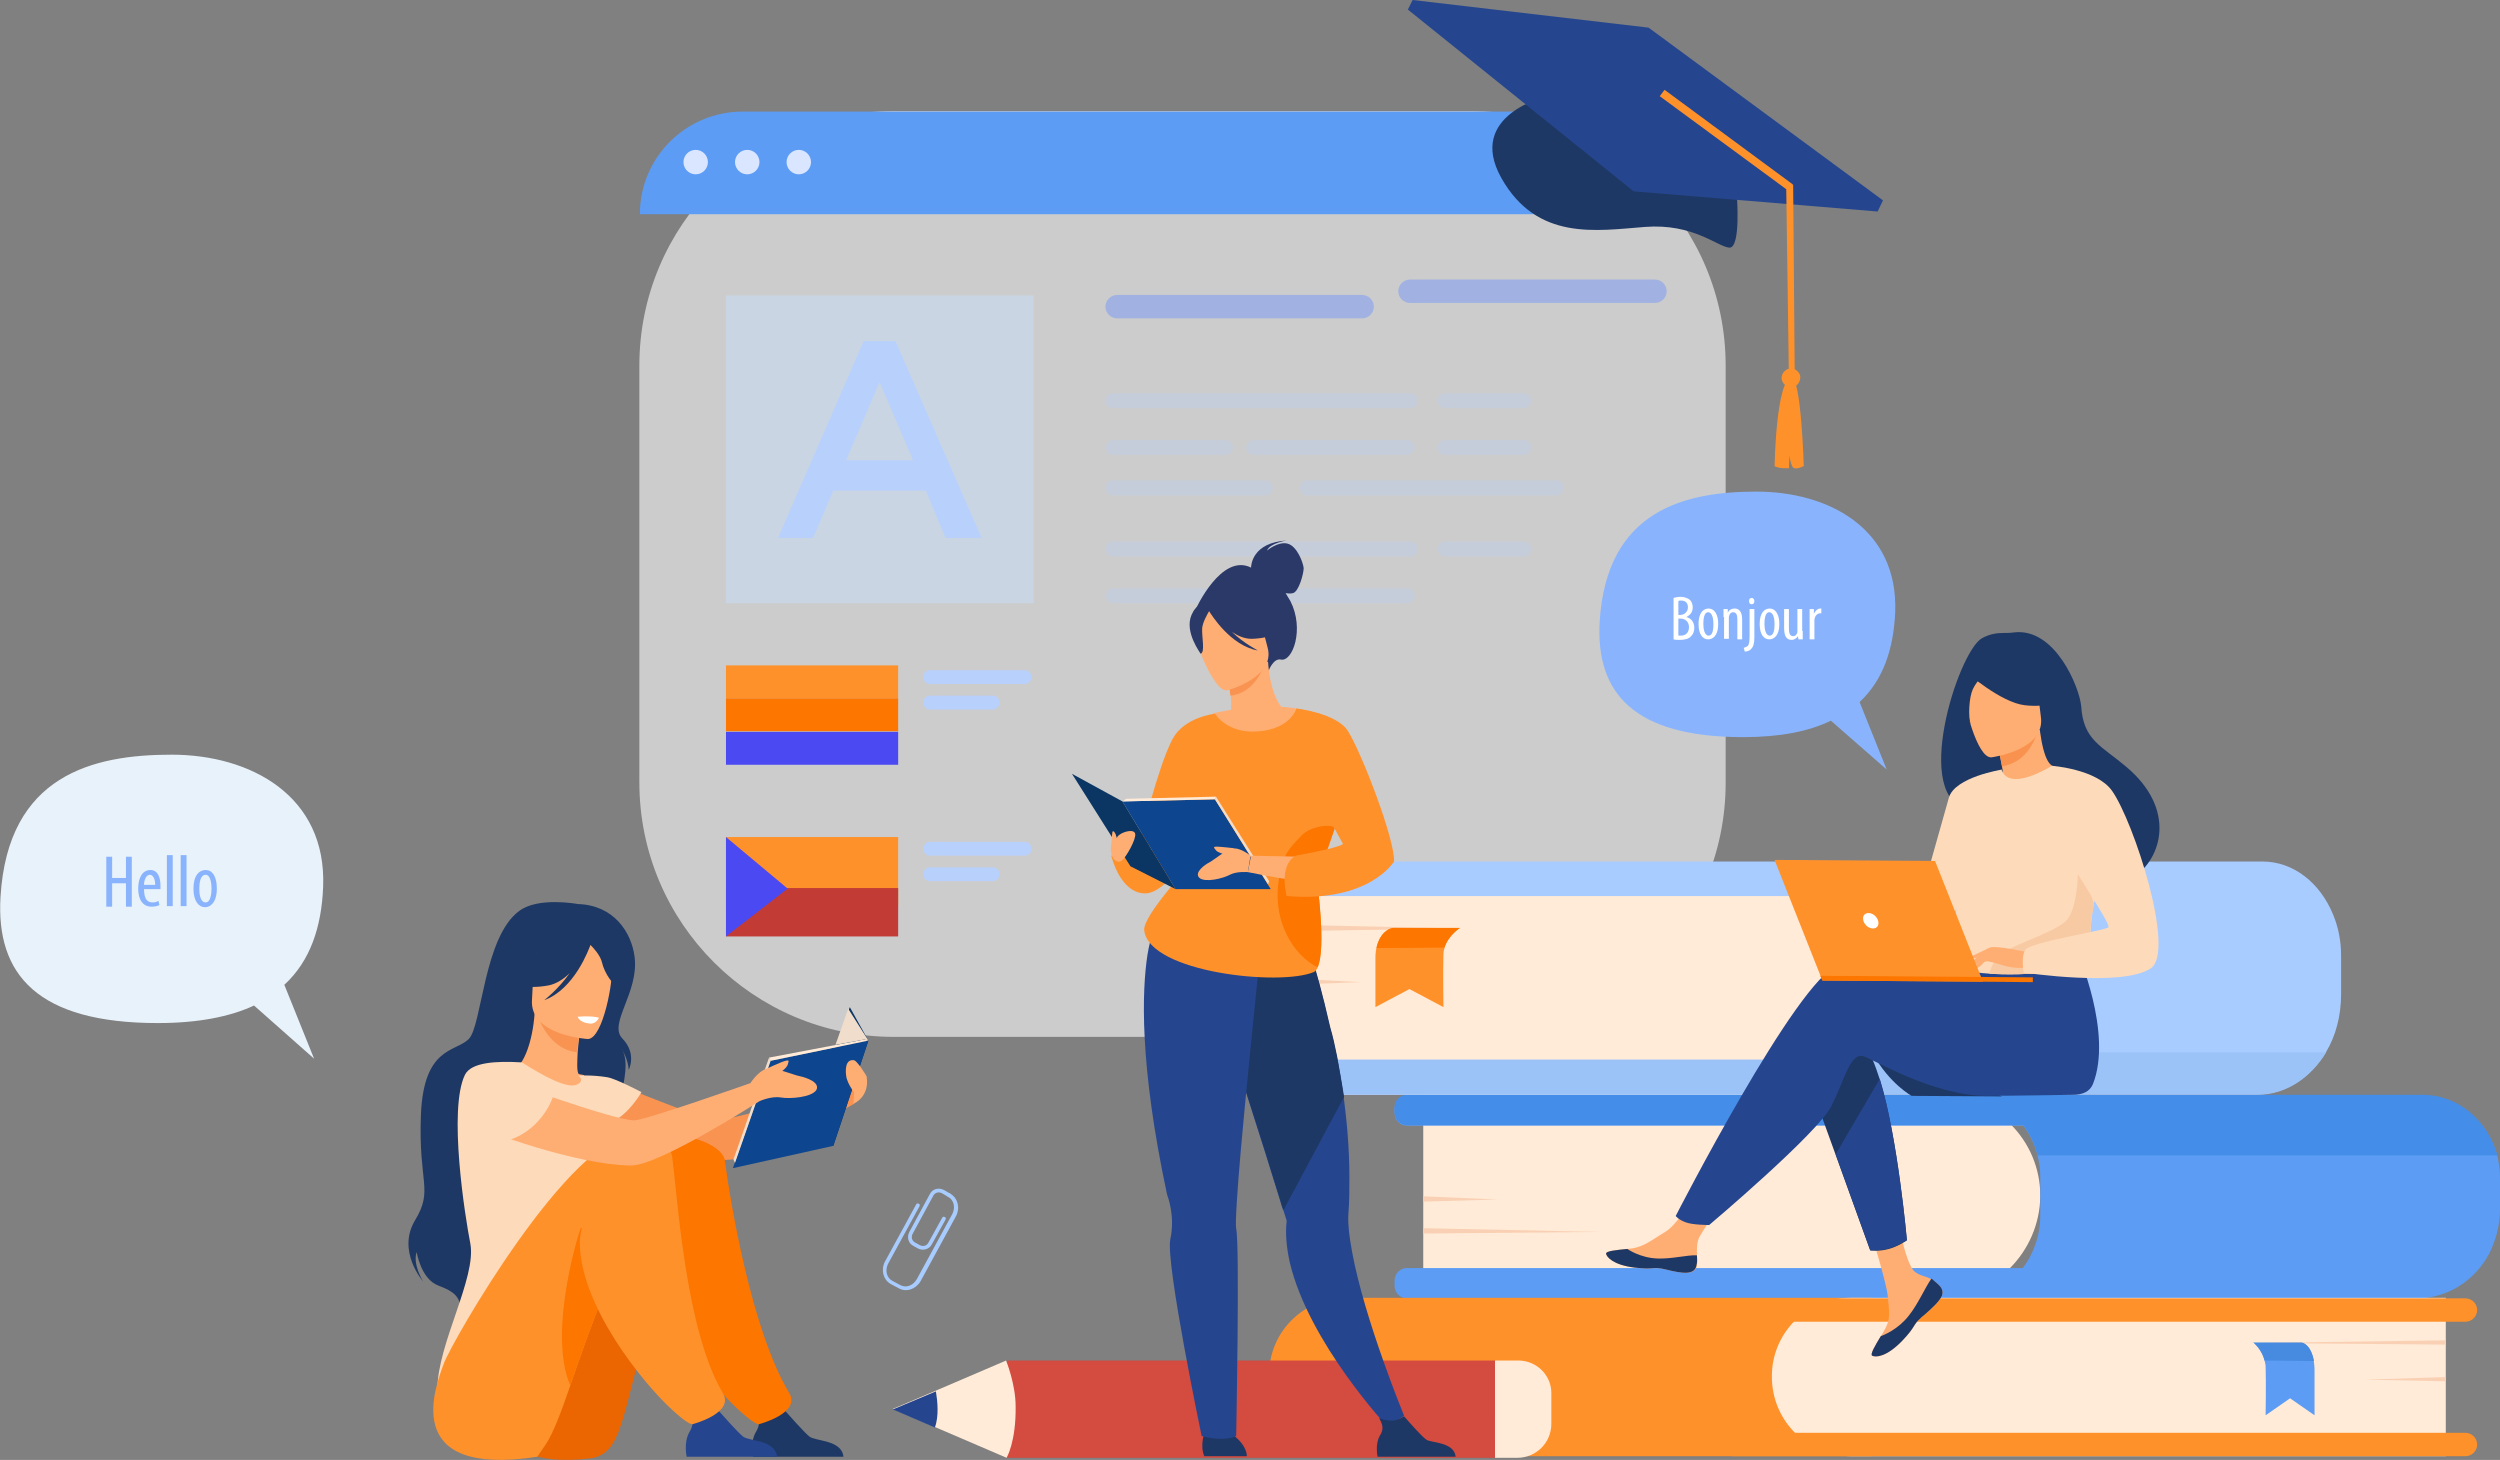 <?xml version="1.0" encoding="utf-8"?>
<!-- Generator: Adobe Illustrator 21.0.2, SVG Export Plug-In . SVG Version: 6.00 Build 0)  -->
<svg version="1.1" id="圖層_1" xmlns="http://www.w3.org/2000/svg" xmlns:xlink="http://www.w3.org/1999/xlink" x="0px" y="0px"
	 viewBox="0 0 470.4 274.7" style="enable-background:new 0 0 470.4 274.7;" xml:space="preserve">
<rect x="0" y="0" width="470.4" height="274.7" fill="#808080" stroke="none"/>
<style type="text/css">
	.st0{fill:#A8CCFF;}
	.st1{opacity:0.6;fill:#FFFFFF;enable-background:new    ;}
	.st2{fill:#5C9CF4;}
	.st3{fill:#DAE6FF;}
	.st4{opacity:0.5;fill:#C8DFFD;enable-background:new    ;}
	.st5{opacity:0.5;fill:#7798F8;enable-background:new    ;}
	.st6{opacity:0.3;}
	.st7{fill:#B8D0FC;}
	.st8{fill:#FF912B;}
	.st9{fill:#FC7600;}
	.st10{fill:#4B49F2;}
	.st11{fill:#C23B35;}
	.st12{fill:#1E3865;}
	.st13{fill:#25468F;}
	.st14{fill:#FFEBD8;}
	.st15{fill:#448DE8;}
	.st16{fill:#F9D0B3;}
	.st17{fill:#478BE0;}
	.st18{fill:#9CC3F8;}
	.st19{fill:#F99352;}
	.st20{fill:#FFAE73;}
	.st21{fill:#FDDBBA;}
	.st22{fill:#EB6600;}
	.st23{fill:#FFFFFF;}
	.st24{fill:#0B3563;}
	.st25{fill:#0D458E;}
	.st26{fill:#F1DDCB;}
	.st27{fill:#E8F2FA;}
	.st28{fill:#89B4FD;}
	.st29{fill:#F9924F;}
	.st30{fill:#F8CAA4;}
	.st31{fill:#D44B40;}
	.st32{fill:#2A3967;}
</style>
<g>
	<g>
		<g>
			<path class="st0" d="M172.7,234.9l-0.9-0.5c-0.9-0.5-1.2-1.6-0.7-2.6l3.9-7.2c0.5-0.9,1.6-1.2,2.6-0.7l1.2,0.7
				c0.2,0.1,0.2,0.3,0.1,0.5c-0.1,0.2-0.3,0.2-0.5,0.1l-1.2-0.7c-0.6-0.3-1.3-0.1-1.6,0.5l-3.9,7.2c-0.3,0.6-0.1,1.3,0.5,1.6
				l0.9,0.5c0.6,0.3,1.3,0.1,1.6-0.5l2.6-4.7c0.1-0.2,0.3-0.2,0.5-0.1s0.2,0.3,0.1,0.5l-2.6,4.7
				C174.8,235.1,173.6,235.4,172.7,234.9z"/>
		</g>
		<g>
			<path class="st0" d="M169.1,242.4l-1.5-0.8c-1.4-0.8-1.9-2.6-1.1-4.2l5.9-10.8c0.1-0.2,0.3-0.2,0.5-0.1c0.2,0.1,0.2,0.3,0.1,0.5
				l-5.9,10.8c-0.6,1.2-0.3,2.6,0.8,3.2l1.5,0.8c1.1,0.6,2.4,0.1,3.1-1.1l6.7-12.3c0.6-1.2,0.3-2.6-0.8-3.2
				c-0.2-0.1-0.2-0.3-0.1-0.5c0.1-0.2,0.3-0.2,0.5-0.1c1.4,0.8,1.9,2.6,1.1,4.2l-6.7,12.3C172.3,242.6,170.5,243.2,169.1,242.4z"/>
		</g>
	</g>
	<g>
		<path class="st1" d="M276.8,195.1H168.2c-26.4,0-47.9-21.4-47.9-47.9V68.8c0-26.4,21.4-47.9,47.9-47.9h108.6
			c26.4,0,47.9,21.4,47.9,47.9v78.5C324.7,173.7,303.3,195.1,276.8,195.1z"/>
		<path class="st2" d="M324.7,40.3H120.4l0,0c0-10.7,8.7-19.3,19.3-19.3h165.7C316.1,20.9,324.7,29.6,324.7,40.3L324.7,40.3z"/>
		<g>
			<circle class="st3" cx="130.9" cy="30.5" r="2.3"/>
			<circle class="st3" cx="140.6" cy="30.5" r="2.3"/>
			<circle class="st3" cx="150.3" cy="30.5" r="2.3"/>
		</g>
		<rect x="136.6" y="55.6" class="st4" width="57.9" height="57.9"/>
		<path class="st5" d="M256.3,59.9h-46.1c-1.2,0-2.2-1-2.2-2.2l0,0c0-1.2,1-2.2,2.2-2.2h46.1c1.2,0,2.2,1,2.2,2.2l0,0
			C258.5,58.9,257.5,59.9,256.3,59.9z"/>
		<path class="st5" d="M311.4,57h-46.1c-1.2,0-2.2-1-2.2-2.2l0,0c0-1.2,1-2.2,2.2-2.2h46.1c1.2,0,2.2,1,2.2,2.2l0,0
			C313.6,56,312.6,57,311.4,57z"/>
		<g class="st6">
			<path class="st7" d="M265.4,76.8h-56c-0.8,0-1.4-0.6-1.4-1.4l0,0c0-0.8,0.6-1.4,1.4-1.4h56c0.8,0,1.4,0.6,1.4,1.4l0,0
				C266.9,76.1,266.2,76.8,265.4,76.8z"/>
			<path class="st7" d="M286.7,76.8h-14.8c-0.8,0-1.4-0.6-1.4-1.4l0,0c0-0.8,0.6-1.4,1.4-1.4h14.8c0.8,0,1.4,0.6,1.4,1.4l0,0
				C288.1,76.1,287.5,76.8,286.7,76.8z"/>
			<path class="st7" d="M230.6,85.6h-21.1c-0.8,0-1.4-0.6-1.4-1.4l0,0c0-0.8,0.6-1.4,1.4-1.4h21.1c0.8,0,1.4,0.6,1.4,1.4l0,0
				C232,84.9,231.4,85.6,230.6,85.6z"/>
			<path class="st7" d="M264.8,85.6h-28.9c-0.8,0-1.4-0.6-1.4-1.4l0,0c0-0.8,0.6-1.4,1.4-1.4h28.9c0.8,0,1.4,0.6,1.4,1.4l0,0
				C266.2,84.9,265.6,85.6,264.8,85.6z"/>
			<path class="st7" d="M286.7,85.6h-14.8c-0.8,0-1.4-0.6-1.4-1.4l0,0c0-0.8,0.6-1.4,1.4-1.4h14.8c0.8,0,1.4,0.6,1.4,1.4l0,0
				C288.1,84.9,287.5,85.6,286.7,85.6z"/>
			<path class="st7" d="M238.1,93.2h-28.7c-0.8,0-1.4-0.6-1.4-1.4l0,0c0-0.8,0.6-1.4,1.4-1.4h28.7c0.8,0,1.4,0.6,1.4,1.4l0,0
				C239.5,92.5,238.9,93.2,238.1,93.2z"/>
			<path class="st7" d="M292.8,93.2H246c-0.8,0-1.4-0.6-1.4-1.4l0,0c0-0.8,0.6-1.4,1.4-1.4h46.9c0.8,0,1.4,0.6,1.4,1.4l0,0
				C294.3,92.5,293.6,93.2,292.8,93.2z"/>
		</g>
		<g class="st6">
			<path class="st7" d="M265.4,104.7h-56c-0.8,0-1.4-0.6-1.4-1.4l0,0c0-0.8,0.6-1.4,1.4-1.4h56c0.8,0,1.4,0.6,1.4,1.4l0,0
				C266.9,104.1,266.2,104.7,265.4,104.7z"/>
			<path class="st7" d="M286.7,104.7h-14.8c-0.8,0-1.4-0.6-1.4-1.4l0,0c0-0.8,0.6-1.4,1.4-1.4h14.8c0.8,0,1.4,0.6,1.4,1.4l0,0
				C288.1,104.1,287.5,104.7,286.7,104.7z"/>
			<path class="st7" d="M230.6,113.5h-21.1c-0.8,0-1.4-0.6-1.4-1.4l0,0c0-0.8,0.6-1.4,1.4-1.4h21.1c0.8,0,1.4,0.6,1.4,1.4l0,0
				C232,112.9,231.4,113.5,230.6,113.5z"/>
			<path class="st7" d="M264.8,113.5h-28.9c-0.8,0-1.4-0.6-1.4-1.4l0,0c0-0.8,0.6-1.4,1.4-1.4h28.9c0.8,0,1.4,0.6,1.4,1.4l0,0
				C266.2,112.9,265.6,113.5,264.8,113.5z"/>
		</g>
		<g>
			<path class="st7" d="M162.5,64.2h6l16.2,37h-6.8l-3.7-8.9h-17.4l-3.8,8.9h-6.6L162.5,64.2z M171.8,86.6l-6.3-14.7l-6.3,14.7
				H171.8z"/>
		</g>
		<g>
			<rect x="136.6" y="125.2" class="st8" width="32.4" height="6.2"/>
			<rect x="136.6" y="131.4" class="st9" width="32.4" height="6.2"/>
			<rect x="136.6" y="137.7" class="st10" width="32.4" height="6.2"/>
		</g>
		<g>
			<path class="st7" d="M192.8,128.7H175c-0.7,0-1.3-0.6-1.3-1.3l0,0c0-0.7,0.6-1.3,1.3-1.3h17.8c0.7,0,1.3,0.6,1.3,1.3l0,0
				C194.1,128.1,193.5,128.7,192.8,128.7z"/>
			<path class="st7" d="M186.8,133.5H175c-0.7,0-1.3-0.6-1.3-1.3l0,0c0-0.7,0.6-1.3,1.3-1.3h11.8c0.7,0,1.3,0.6,1.3,1.3l0,0
				C188.1,132.9,187.5,133.5,186.8,133.5z"/>
		</g>
		<g>
			<rect x="136.6" y="157.5" class="st8" width="32.4" height="12.8"/>
			<rect x="136.6" y="167.1" class="st11" width="32.4" height="9.1"/>
			<polygon class="st10" points="136.6,157.5 148.2,167.2 136.6,176.2 			"/>
		</g>
		<g>
			<path class="st7" d="M192.8,161H175c-0.7,0-1.3-0.6-1.3-1.3l0,0c0-0.7,0.6-1.3,1.3-1.3h17.8c0.7,0,1.3,0.6,1.3,1.3l0,0
				C194.1,160.4,193.5,161,192.8,161z"/>
			<path class="st7" d="M186.8,165.8H175c-0.7,0-1.3-0.6-1.3-1.3l0,0c0-0.7,0.6-1.3,1.3-1.3h11.8c0.7,0,1.3,0.6,1.3,1.3l0,0
				C188.1,165.2,187.5,165.8,186.8,165.8z"/>
		</g>
	</g>
	<g>
		<path class="st12" d="M326.8,36.7c0,0,0.8,10-1.4,9.9c-2.3-0.2-6.8-4.6-15.9-3.9s-20.3,2.7-27-9.2s8.6-15.4,8.6-15.4L326.8,36.7
			L326.8,36.7z"/>
		<polygon class="st13" points="307.4,36 353.3,39.8 354.3,37.7 310.2,5.2 265.8,0 264.9,1.8 		"/>
		<g>
			<path class="st8" d="M338.7,70.6c-0.3-0.9-1.3-1.5-2.2-1.2c-0.9,0.3-1.5,1.3-1.2,2.2s1.3,1.5,2.2,1.2
				C338.4,72.5,338.9,71.5,338.7,70.6L338.7,70.6z"/>
			<path class="st8" d="M337.1,71.1c1.8-0.1,2.3,16.6,2.3,16.6s-1.2,0.6-1.8,0.4c-0.6-0.1-0.9-2.4-0.9-2.4l-0.1,2.4
				c0,0-2,0.1-2.7-0.4C333.9,87.7,334.2,71.3,337.1,71.1L337.1,71.1z"/>
		</g>
		<polygon class="st8" points="337.7,71.4 337.4,34.8 337.2,34.6 313.2,16.9 312.3,18.1 336.1,35.6 336.6,71.4 		"/>
	</g>
	<g>
		<g>
			<g>
				<path class="st14" d="M364.5,244.3h-96.7V206h97.1c10.5,0,19,8.5,19,19l0,0C383.8,235.6,375.2,244.3,364.5,244.3z"/>
				<path class="st2" d="M470.4,221.7v5.8c0,3.1-0.8,6-2.1,8.5c-2.7,5-7.8,8.3-13.6,8.3h-190c-1.3,0-2.3-1.1-2.3-2.4V241
					c0-1.3,1-2.4,2.3-2.4h115.9c0.6-0.8,1.2-1.7,1.6-2.6c1.1-2.2,1.7-4.7,1.7-7.3v-7.3c0-1.3-0.2-2.7-0.5-3.9
					c-0.5-2.1-1.4-4-2.7-5.7h-116c-1.3,0-2.3-1.1-2.3-2.4v-0.9c0-1.3,1-2.4,2.3-2.4h191c6.7,0,12.4,4.8,14.2,11.4
					C470.2,218.7,470.4,220.2,470.4,221.7z"/>
				<path class="st15" d="M469.9,217.4h-86.5c-0.5-2.1-1.4-4-2.7-5.7h-116c-1.3,0-2.3-1.1-2.3-2.4v-0.9c0-1.3,1-2.4,2.3-2.4h191
					C462.4,205.9,468.1,210.8,469.9,217.4z"/>
			</g>
			<polygon class="st16" points="267.8,225.1 281.8,225.7 267.8,226.1 			"/>
			<polygon class="st16" points="267.8,231.1 301.2,231.8 267.8,232.1 			"/>
		</g>
		<g>
			<g>
				<g>
					<path class="st8" d="M254.1,274h98v-29.8h-98.9c-8,0-14.4,6.5-14.4,14.4l0,0C238.7,267.1,245.6,274,254.1,274z"/>
					<path class="st14" d="M348.4,274h111.8v-29.8H348.1c-8.1,0-14.7,6.6-14.7,14.7l0,0C333.3,267.3,340.1,274,348.4,274z"/>
					<path class="st8" d="M326,274h137.9c1.2,0,2.2-1,2.2-2.2l0,0c0-1.2-1-2.2-2.2-2.2H326c-1.2,0-2.2,1-2.2,2.2l0,0
						C323.8,273,324.8,274,326,274z"/>
					<path class="st8" d="M326,248.7h137.9c1.2,0,2.2-1,2.2-2.2l0,0c0-1.2-1-2.2-2.2-2.2H326c-1.2,0-2.2,1-2.2,2.2l0,0
						C323.8,247.7,324.8,248.7,326,248.7z"/>
				</g>
				<polygon class="st16" points="460.2,259.1 444.9,259.6 460.2,259.9 				"/>
				<polygon class="st16" points="460.2,252.2 423.6,252.7 460.2,253 				"/>
			</g>
			<g>
				<path class="st2" d="M424,252.6c0,0,1.6,1.3,2.1,3.4c0.1,0.4,0.2,0.8,0.2,1.2c0.1,2.8,0,9.1,0,9.1l4.6-3.2l4.6,3.2v-8.5
					c0-1.6-0.4-3.2-1.1-4.2c-0.4-0.5-0.8-0.9-1.3-0.9H424V252.6z"/>
				<path class="st17" d="M424,252.6c0,0,1.6,1.3,2.1,3.4l9.3,0.1c0,0-0.4-3-2.3-3.5H424z"/>
			</g>
		</g>
		<g>
			<g>
				<g>
					<path class="st14" d="M333.7,206h-91.4v-43.8h91.9c12,0,21.7,9.7,21.7,21.7l0,0C355.8,196.1,345.9,206,333.7,206z"/>
					<path class="st0" d="M355.9,179.2v9.4c0,4-1.9,7.5-4.6,9.4c-1.4,0.9-2.9,1.4-4.6,1.4H239.3c-1.3,0-2.3,1.2-2.3,2.7v1.1
						c0,1.5,1,2.7,2.3,2.7h185.5c5.3,0,10-3.2,12.9-8c1.8-3,2.8-6.8,2.8-10.8v-7.3c0-2.7-0.5-5.3-1.5-7.7c-2.4-5.9-7.4-10-13.3-10
						H239.3c-1.3,0-2.3,1.2-2.3,2.7v1.1c0,1.5,1,2.7,2.3,2.7H347c2.6,0,4.9,1.3,6.5,3.4C355,174,355.9,176.5,355.9,179.2z"/>
					<path class="st18" d="M237,202.2v1.1c0,1.5,1,2.7,2.3,2.7h185.5c5.3,0,10-3.2,12.9-8h-86.4c-1.4,0.9-2.9,1.4-4.6,1.4H239.3
						C238,199.5,237,200.7,237,202.2z"/>
				</g>
				<polygon class="st16" points="242.3,184.1 256.1,184.8 242.3,185.3 				"/>
				<polygon class="st16" points="242.3,174 275,174.7 242.3,175.2 				"/>
			</g>
			<g>
				<path class="st8" d="M274.7,174.6c0,0-2.2,1.4-2.9,3.7c-0.1,0.4-0.2,0.8-0.2,1.3c-0.1,3,0,9.9,0,9.9l-6.4-3.4l-6.4,3.4v-9.3
					c0-1.8,0.5-3.5,1.6-4.6c0.5-0.5,1.1-1,1.8-1L274.7,174.6L274.7,174.6z"/>
				<path class="st9" d="M274.7,174.6c0,0-2.2,1.4-2.9,3.7l-12.8,0.1c0,0,0.5-3.3,3.1-3.8H274.7z"/>
			</g>
		</g>
	</g>
	<g id="girl_2_2_">
		<path class="st19" d="M111.7,202.1c0,0,20,8.7,23.6,8.6c3.6-0.2,26-6.8,26-6.8l-0.6,3.8c0,0-17.3,9.9-23.3,10.5
			c-5.9,0.6-26.2-5.3-28.2-6.6S106,203.4,111.7,202.1z"/>
		<path class="st12" d="M108.7,170.1c0,0-7.4-1.4-11,1.3c-6.7,4.9-7,21.6-9.5,24.1s-8.5,1.4-9,14.3c-0.5,12.9,2.4,14-1.1,19.8
			c-3.5,5.8,1.5,11.5,1.5,11.5s-2-3.2-1.2-5.5c0,0,0.8,5.1,4.1,6.3c3.2,1.2,3.7,2.1,4.2,3.8c0,0,27.5-14.1,27.5-24.1
			s5.4-19.9,2.8-24.2c0,0,1.2,1.9,1.3,3.9c0,0,1.6-3-1.2-5.9c-2.7-2.8,3.2-8.7,2.3-15.4C118.8,175.4,115.5,170.3,108.7,170.1z"/>
		<path class="st20" d="M114.1,211.6c-1.8,1.2-4,2.2-6.7,2.9c-10.4,2.4-14.3-6.4-15.8-12.4c1.4-0.8,2.7-1,3.5-1.1
			c0.7-0.1,1.5-0.1,2.2-0.2c1.2-0.9,2.9-4.5,3.3-10.2l0.5,0.1l8.2,2.2c0,0-0.4,2.6-0.6,5c-0.1,1.9-0.2,3.8,0.2,4.2
			c0.6,0.1,1,0.2,1,0.2l0,0C110,202.7,112.4,206.6,114.1,211.6z"/>
		<path class="st19" d="M109.2,193c0,0-0.4,2.6-0.6,5c-4.6-0.5-6.8-4.9-7.6-7.3L109.2,193z"/>
		<path class="st20" d="M110.6,195.5c0,0-11-0.6-10.5-7.4c0.5-6.8-0.6-11.5,6.4-11.4s8.2,2.8,8.6,5.1
			C115.5,184.1,113.5,195.5,110.6,195.5z"/>
		<path class="st12" d="M115.1,177.9c-1.5-2.2-2.9-1.8-3.6-1.3c-5.8-3.7-10,0.9-10,0.9c-1.1,4.8-4.8,7.4-4.8,7.4s1.9,1.4,6.6,0.5
			c1.4-0.3,2.8-1.2,3.9-2.3c-2.1,3-4.8,5.1-4.8,5.1c5.7-2.1,8.4-9.6,8.7-10.4c0.6,0.6,1.9,2,2.2,3.4c0.4,1.8,2.2,4.6,3.3,4.5
			C116.6,185.7,117.4,181.2,115.1,177.9z"/>
		<path class="st21" d="M88.5,234c-1-5.1-4.2-25.3-1-31.8c1.2-2.3,5.7-2.6,10.7-2.3c1.6,1,7.5,4.8,9.9,4.3h0.1
			c1.1-0.3,1.6-1.1,0.6-1.8c0,0,2.5-0.2,5.5,0.3c1.7,0.3,6.4,2.8,6.4,2.8s-2.4,4.3-5.8,5.7c0.6,5.3-0.3,7.6-5.8,19.8
			c-4.6,10.3,0.6,19.6,0.6,19.6s-27.3,21.9-27.4,10.8C82.3,252.9,89.7,240.4,88.5,234z"/>
		<path class="st22" d="M111.2,274.4c1.5-0.2,2.8-1,3.7-2.2c0.1-0.2,0.3-0.4,0.4-0.6c3.1-4.7,4.3-19.1,11.3-34.5
			c1.7-3.7,7.8-4.4,9.5-8.6c0,0,4.1-13.7-7.8-14.1c-12-0.4-32,38.1-32.3,42.1C95.6,260.4,88,277.1,111.2,274.4z"/>
		<path class="st12" d="M158.7,274.1h-17c0,0-0.6-2.7,0.5-4.6c1-1.6,0.6-2.6-0.1-3.9c0.8,0.3,1.8,0.6,2.9,0.5c0.8,0,1.7-0.4,2.5-0.9
			c0.7,0.8,3.9,4.4,4.8,5.1C153.4,271.2,158.4,270.9,158.7,274.1z"/>
		<path class="st9" d="M136.4,218.4c1,7.7,5,31.9,12.1,43.7c2.3,3.8-5.7,5.9-5.8,5.9c-1.1-0.3-2.9-2-3.7-2.7
			c-5.7-5.2-17.4-19.8-17.4-31.5c0-5.7-0.1-16.6,4.1-19.4C128.3,212.7,136,215.3,136.4,218.4z"/>
		<path class="st8" d="M101.1,274.1c0,0,0.6-0.9,1.7-2.5c1.3-2,2.8-5.9,4.5-10.9c1.8-5.2,4-11.7,6.8-18.4c0.8-2.1,1.7-4.2,2.7-6.3
			c1.7-3.7,6.4-3.2,8.1-7.4c0,0,6.5-14.6-5.4-15c-12-0.4-34.7,39.2-36,43C82,260.7,75,278.1,101.1,274.1z"/>
		<path class="st13" d="M146.2,274.1h-17c0,0-0.6-2.7,0.5-4.6c1-1.6,0.6-2.6-0.1-3.9c0.8,0.3,1.8,0.6,2.9,0.5c0.8,0,1.7-0.4,2.5-0.9
			c0.7,0.8,3.9,4.4,4.8,5.1C140.9,271.2,145.9,270.9,146.2,274.1z"/>
		<path class="st9" d="M107.3,260.7c1.8-5.2,4-11.7,6.8-18.4c-0.7-5.1-2.3-9.5-4.8-11.3C109.2,231,102.9,250.4,107.3,260.7z"/>
		<path class="st8" d="M126.5,217.8c1,7.7,2.5,32.5,9.5,44.3c2.3,3.8-5.7,5.9-5.8,5.9c-1.1-0.3-2.9-2-3.7-2.7
			c-5.7-5.2-17.4-19.8-17.4-31.5c0-5.7,6.7-16.2,10.9-18.9C122.6,213.2,126.1,214.8,126.5,217.8z"/>
		<path class="st23" d="M112.7,191.5c0,0-1-0.4-4-0.2c0,0,0.2,1.1,2.3,1.3C112.2,192.7,112.7,191.5,112.7,191.5z"/>
		<g>
			<g>
				<polygon class="st24" points="163.4,195.8 159.9,189.5 152.3,210.7 156.8,215.6 				"/>
				<polygon class="st25" points="145,199.6 137.9,219.8 156.8,215.6 163.4,195.8 				"/>
				<polygon class="st26" points="138.3,218.8 138,218.2 144.7,199 145,199.6 				"/>
				<polygon class="st14" points="144.7,199 162.6,195.6 163.4,195.8 145,199.6 				"/>
			</g>
			<polygon class="st26" points="163.4,195.8 159.6,189.8 157.2,196.6 162.6,195.6 			"/>
		</g>
		<path class="st20" d="M150.5,202.5c-0.6-0.1-1.9-0.6-3.3-1c0.4-0.3,0.8-0.7,1-1.1c0.2-0.8,0.4-1-0.4-0.8c-0.8,0.2-3.6,1.5-3.6,1.5
			l0,0c-1.6,0.5-3,2.7-3,2.7s-19.5,6.9-21.8,7c-3.6,0.2-27.8-8.7-27.8-8.7c-5.7,1.3-4.4,8.3-2.5,9.5c2,1.2,19.3,7.6,29.6,7.7
			c5.2,0.1,24.2-12.1,24.2-12.1s2.2-1,4-0.7c1.7,0.3,5.8,0,6.7-1.4C154.4,203.6,151.5,202.7,150.5,202.5z"/>
		<path class="st21" d="M104,206.5c0,0-2.2,6.8-9.6,8.4c0,0-12.2-3.8-6.1-12.1C88.3,202.8,94.3,198.3,104,206.5z"/>
		<path class="st20" d="M163.1,203L163.1,203c0-0.2,0-0.4-0.1-0.6c0,0-1.7-2.8-2.3-2.9c-1.7-0.3-1.7,2-1.4,3.4c0.3,1,0.9,2,1.4,2.6
			l0,0l-0.1,2.2C163.7,206.1,163.1,203,163.1,203z"/>
	</g>
	<g>
		<path class="st27" d="M60.8,166.9c0.7-17.2-13.7-24.9-28.5-24.9s-30.8,3.8-32.2,26.7c-0.9,14.7,7,23.8,29.6,23.8
			c7.6,0,13.6-1.2,18.1-3.3l11.3,10l-5.6-13.9C58.4,180.8,60.5,174.4,60.8,166.9z"/>
		<g>
			<path class="st28" d="M21.1,161.2v4h2.6v-4h1.1v9.4h-1.1v-4.4h-2.6v4.4H20v-9.4H21.1z"/>
			<path class="st28" d="M27.1,167.3c0,2.1,0.8,2.5,1.6,2.5c0.5,0,0.8-0.1,1.1-0.3l0.2,0.8c-0.4,0.2-0.9,0.3-1.5,0.3
				c-1.6,0-2.5-1.3-2.5-3.4c0-2.2,0.9-3.5,2.3-3.5s1.9,1.4,1.9,3c0,0.3,0,0.4,0,0.6L27.1,167.3L27.1,167.3z M29.2,166.5
				c0-1.3-0.5-1.9-1-1.9c-0.7,0-1.1,1-1.1,1.9H29.2z"/>
			<path class="st28" d="M31.4,160.9h1.1v9.6h-1.1V160.9z"/>
			<path class="st28" d="M34,160.9h1.1v9.6H34V160.9z"/>
			<path class="st28" d="M40.8,167.2c0,2.6-1.2,3.5-2.2,3.5c-1.2,0-2.2-1.1-2.2-3.5c0-2.5,1.1-3.5,2.3-3.5
				C39.9,163.7,40.8,164.8,40.8,167.2z M37.5,167.2c0,1.1,0.2,2.6,1.2,2.6c0.9,0,1.1-1.6,1.1-2.6s-0.2-2.6-1.1-2.6
				C37.7,164.6,37.5,166.1,37.5,167.2z"/>
		</g>
	</g>
	<g>
		<path class="st28" d="M356.6,115.2c0.6-15.8-12.6-22.7-26.1-22.7S302.3,96,301,116.9c-0.8,13.5,6.4,21.8,27,21.8
			c7,0,12.4-1.1,16.5-3.1l10.5,9.2l-5.1-12.7C354.4,127.9,356.3,122,356.6,115.2z"/>
		<g>
			<path class="st23" d="M314.9,112.5c0.4-0.1,0.8-0.2,1.3-0.2c0.7,0,1.3,0.2,1.8,0.6c0.3,0.3,0.5,0.8,0.5,1.4
				c0,0.8-0.4,1.4-1.2,1.8l0,0c0.9,0.2,1.5,1,1.5,2c0,0.7-0.2,1.2-0.6,1.6c-0.4,0.5-1.2,0.7-2.1,0.7c-0.6,0-0.9,0-1.2-0.1
				L314.9,112.5L314.9,112.5z M315.8,115.7h0.4c0.7,0,1.4-0.6,1.4-1.4c0-0.7-0.3-1.3-1.3-1.3c-0.2,0-0.4,0-0.5,0.1V115.7z
				 M315.8,119.6c0.1,0,0.3,0,0.5,0c0.9,0,1.5-0.6,1.5-1.6c0-1.1-0.8-1.6-1.6-1.6h-0.4V119.6z"/>
			<path class="st23" d="M323.3,117.4c0,2.2-1,2.9-1.9,2.9c-1,0-1.8-0.9-1.8-2.9c0-2.1,0.9-2.9,1.9-2.9
				C322.5,114.5,323.3,115.5,323.3,117.4z M320.5,117.4c0,0.9,0.2,2.2,1,2.2s0.9-1.3,0.9-2.2s-0.2-2.2-1-2.2
				C320.6,115.2,320.5,116.6,320.5,117.4z"/>
			<path class="st23" d="M324.3,116.1c0-0.7,0-1,0-1.5h0.8v0.7l0,0c0.2-0.5,0.7-0.8,1.3-0.8c0.8,0,1.4,0.6,1.4,2v3.8h-0.9v-3.7
				c0-0.7-0.1-1.4-0.8-1.4c-0.4,0-0.7,0.3-0.8,0.9c0,0.1,0,0.3,0,0.5v3.6h-0.9v-4.1H324.3z"/>
			<path class="st23" d="M328.1,121.9c0.3-0.1,0.6-0.2,0.8-0.4c0.2-0.3,0.3-0.7,0.3-1.8v-5.1h0.9v5.3c0,1.2-0.2,1.8-0.6,2.2
				c-0.3,0.4-0.9,0.5-1.2,0.5L328.1,121.9z M330.1,113.1c0,0.4-0.2,0.6-0.5,0.6s-0.5-0.2-0.5-0.6c0-0.4,0.2-0.6,0.5-0.6
				S330.1,112.8,330.1,113.1z"/>
			<path class="st23" d="M334.8,117.4c0,2.2-1,2.9-1.9,2.9c-1,0-1.8-0.9-1.8-2.9c0-2.1,0.9-2.9,1.9-2.9
				C334,114.5,334.8,115.5,334.8,117.4z M332,117.4c0,0.9,0.2,2.2,1,2.2s0.9-1.3,0.9-2.2s-0.2-2.2-1-2.2
				C332.1,115.2,332,116.6,332,117.4z"/>
			<path class="st23" d="M339.2,118.7c0,0.6,0,1.1,0,1.6h-0.8l-0.1-0.6l0,0c-0.2,0.3-0.6,0.7-1.2,0.7c-1,0-1.4-0.8-1.4-2.2v-3.6h0.9
				v3.5c0,0.9,0.1,1.6,0.8,1.6c0.5,0,0.8-0.5,0.8-0.8c0-0.2,0-0.3,0-0.5v-3.8h0.9v4.1H339.2z"/>
			<path class="st23" d="M340.5,116.1c0-0.5,0-1,0-1.5h0.8v0.9l0,0c0.2-0.5,0.7-1,1.2-1c0.1,0,0.1,0,0.2,0v0.9c-0.1,0-0.1,0-0.2,0
				c-0.6,0-1,0.5-1.1,1.2c0,0.2,0,0.3,0,0.5v3.2h-0.9V116.1z"/>
		</g>
	</g>
	<g>
		<path class="st12" d="M352.4,198.3c3.2,5.7,7.3,7.9,7.3,7.9l17,0.1C376.6,206.3,349.9,194,352.4,198.3z"/>
		<g>
			<path class="st20" d="M365.1,242.1c0.4,0.5,0.5,1.1,0.3,1.7l0,0c-0.4,1.1-1.8,2.4-3.3,3.6c-0.2,0.2-0.4,0.3-0.5,0.4l-0.1,0.1
				l-0.1,0.1c-1.5,1.3-0.9,1.6-3.5,4.3c-3,3.1-5,3.1-5.6,2.8c-0.5-0.2,0.5-1.9,1.6-3.7c0.1-0.1,0.1-0.2,0.2-0.3
				c0.1-0.2,0.3-0.5,0.4-0.7c1.3-2.2,1-3.2,0.7-6.5c-0.2-2.7-4.1-15-4.1-15l5.7-0.9c0,0,1.6,9.8,3.5,11.3c1,0.8,2.1,0.8,3.1,1.4
				c0.1,0,0.1,0.1,0.2,0.1C364.1,241.2,364.7,241.6,365.1,242.1z"/>
			<path class="st12" d="M365.1,242.1c0.4,0.5,0.5,1.1,0.3,1.7l0,0c-0.5,1.1-1.8,2.3-3.3,3.6c-0.2,0.2-0.4,0.3-0.5,0.4l-0.1,0.1
				l-0.1,0.1c-1.5,1.3-0.9,1.6-3.5,4.3c-3,3.1-5,3.1-5.6,2.8c-0.5-0.2,0.5-1.9,1.6-3.7c0.6-0.2,3.3-1.3,5.3-3.9
				c1.8-2.3,3-5.2,4.2-6.9c0.1,0,0.1,0.1,0.2,0.1C364.1,241.2,364.7,241.6,365.1,242.1z"/>
			<path class="st20" d="M319.3,238.2c-0.4,1.8-2.9,1.4-5.7,0.7c-2.8-0.7-2.1,0.1-6.1-0.4s-5.2-2-5.3-2.6c-0.1-0.5,1.9-0.7,4-0.9
				c0.3,0,0.5-0.1,0.8-0.1c2.4-0.3,4.1-1.8,6.3-3.1c2.1-1.2,5.1-6,5.1-6l5.5,0.5c0,0-2.9,4.3-4,6.2c-0.7,1.1-0.6,2.6-0.6,3.7
				C319.4,237,319.4,237.6,319.3,238.2z"/>
			<path class="st12" d="M313.6,238.9c-2.8-0.7-2.1,0.1-6.1-0.4s-5.2-2-5.3-2.6c-0.1-0.5,1.9-0.7,4-0.9l0,0c0,0,2.4,1.7,5.7,1.8
				c2.7,0.1,5.6-0.7,7.4-0.6c0,0.6,0.1,1.2-0.1,1.9C318.9,240,316.4,239.6,313.6,238.9z"/>
			<path class="st12" d="M340.4,203.5l5,13.8l6.5,18c0,0,1.8,0.2,3.5-0.3c1.6-0.4,3.4-1.6,3.4-1.6s-1.7-19.3-5.1-30.3
				c-0.9-2.8-1.8-5.1-2.9-6.4C345.6,190.1,340.4,203.5,340.4,203.5z"/>
			<path class="st13" d="M345.8,181.7c3.3-1.1,12.9,0.4,22.4,2.3l2-3.3l20.7-1.5c0,0,6.7,15.2,2.9,24.8c-0.6,1.4-1.9,2-3.8,2l0,0
				c0,0-12.3,0.2-16.3,0.2c-10.3-0.1-21.7-7.2-23.2-7.5c-2.4-0.5-3.4,4.4-5.9,9.4c-2.5,5.1-23,22.4-23,22.4s-3.1,0-4.4-0.5
				c-1.4-0.5-1.9-1.2-1.9-1.2S338.2,184.1,345.8,181.7z"/>
			<path class="st12" d="M370.6,152.3c7.3,4.1,22.2,12.6,22.3,12.6c0,0,5.5,2.1,8.6,0.1c5.2-3.4,8.1-12.7-1.4-20.7
				c-4.7-4-8.1-5-8.5-11.4c-0.3-3.5-4.9-14.9-12.7-13.9c-0.7,0.1-1.3,0.1-2,0.1c-0.9,0-2.4,0.1-4,1
				C368.4,122.7,359.5,150.6,370.6,152.3z"/>
			<path class="st20" d="M376.7,148.9c0,0,3.6,1.3,6.1,0.2c2.3-1,4.1-4.8,4-4.8c-1-0.1-2.2-1-3-7l-0.4,0.2l-7.5,2.6
				c0,0,0.5,2.4,0.9,4.7C377,146.8,377.2,148.6,376.7,148.9z"/>
			<path class="st29" d="M375.9,140.1c0,0,0.3,1.7,0.8,4.1c4.3-0.7,6.1-4.4,6.7-6.7L375.9,140.1z"/>
			<path class="st20" d="M374.7,142.5c0,0,10.3-1.3,9.3-7.7c-0.9-6.4-0.2-10.8-6.8-10.3c-6.6,0.6-7.5,3.2-7.7,5.4
				C369.4,132.2,372,142.7,374.7,142.5z"/>
			<path class="st12" d="M370,126.5c0,0,6.5,5.7,11,6.2s6.2-0.9,6.2-0.9s-2.6-2.2-4.2-5.7c-0.5-1-1.4-1.8-2.6-1.9
				C377.2,123.8,371.1,123.6,370,126.5z"/>
			<path class="st12" d="M374.1,126c0,0-2.2,2.1-2.9,3.7c-0.7,1.5-0.9,5.1-0.4,6.6c0,0-3.4-6.7-1.4-9.9
				C371.4,123,374.1,126,374.1,126z"/>
			<path class="st21" d="M368,163.9c0.2,20.7,0,16.4,2.2,18.4c0.5,0.5,2.1,0.8,4.1,0.9c6.4,0.5,17.5-0.5,18-1.7
				c1.5-4.1,0.5-5.3,1.7-11.5c0.1-0.7,0.3-1.4,0.5-2.2c1.1-4.3,2.1-5.7-1.5-12.6c-3.2-6.2-6.6-11.3-6.9-11.1
				c-8.7,5.1-9.4,0.8-9.4,0.8S367.9,153.8,368,163.9z"/>
			<path class="st13" d="M345.4,217.2l6.5,18c0,0,1.8,0.2,3.5-0.3c1.6-0.4,3.4-1.6,3.4-1.6s-1.7-19.3-5.1-30.3L345.4,217.2z"/>
			<path class="st21" d="M376.7,144.8c0,0-8.9,1.4-10,5.3c-1.1,3.8-7.4,26.3-7.4,26.3s4.5,0.8,6.6-1.2c2.1-2.1,7.4-19.4,7.4-19.4
				L376.7,144.8z"/>
			<path class="st30" d="M374.3,183.2c6.4,0.5,17.5-0.5,18-1.7c1.5-4.1,0.5-5.3,1.7-11.5l-3-8.7c0,0,0.4,9.6-2.4,12.1
				c-2.9,2.5-11.6,4.8-13,6.9C374.9,181.4,374.5,182.4,374.3,183.2z"/>
			<path class="st20" d="M381.7,179.2c0,0-6.3-1.4-7.3-0.9s-3.5,2.6-3.8,3.3s2.3-0.5,3.1-0.7c0.5-0.1,2,0.4,2.7,0.6
				c3,1,4.8,0.5,4.8,0.5L381.7,179.2z"/>
			<path class="st21" d="M386.1,144.1c0,0,8.4,0.6,11.3,4.7c4.1,5.8,12,30.2,7.3,33.4c-5.3,3.6-23.9,0.8-23.9,0.8s-0.6-2.9,0.3-4.3
				c0.9-1.4,14.9-3.6,15.6-4.2c0.7-0.6-8-12.7-8-14.6C388.7,157.9,386.1,144.1,386.1,144.1z"/>
			<path class="st20" d="M374.1,180.1c0,0-1.3,1.7-1.8,1.9c-0.4,0.2-0.7,0.1-0.7,0.1l0.9-1.6L374.1,180.1z"/>
			<path class="st20" d="M374.4,178.3l-3.8,1.8c0,0,0.2,0.3,0.6,0.2c0.5,0,1.7-0.4,1.7-0.4L374.4,178.3z"/>
		</g>
		<g>
			<g>
				<polygon class="st8" points="373.1,184.7 342.9,184.5 333.9,161.8 364.1,162 				"/>
				<polygon class="st9" points="342.5,183.6 382.5,183.9 382.5,184.8 342.9,184.5 				"/>
			</g>
			<path class="st23" d="M350.6,173.2c-0.2-0.8,0.2-1.4,1-1.4s1.6,0.7,1.8,1.5c0.2,0.8-0.2,1.4-1,1.4S350.8,174,350.6,173.2z"/>
		</g>
	</g>
	<g>
		<rect x="189.4" y="256" class="st31" width="91.9" height="18.3"/>
		<path class="st14" d="M189.4,274.3l-13.5-5.8l-7.9-3.4l8-3.4l13.3-5.7c0,0,1.8,4.4,1.8,8.6C191.2,271.3,189.4,274.3,189.4,274.3z"
			/>
		<path class="st14" d="M291.9,262.1v5.8c0,3.6-2.9,6.4-6.4,6.4h-4.2V256h4.6C289.2,256.1,291.9,258.8,291.9,262.1z"/>
		<path class="st13" d="M176.1,261.8c0.3,1.8,0.6,4.7-0.2,6.8l-7.9-3.4L176.1,261.8z"/>
	</g>
	<g>
		<path class="st8" d="M209.1,161c0,0,1.6,7.1,6.4,7.1c4.1,0,9.8-9.3,9.8-9.3L209.1,161z"/>
		<path class="st13" d="M264.2,266.4l-3.1,2.1c0,0-14.8-15.8-18.4-30.9c-0.6-2.7-0.9-5.4-0.6-7.9c0,0-0.2-0.7-0.6-1.9
			c0-0.1,0-0.1-0.1-0.2c-0.2-0.5-0.4-1.2-0.6-1.9c-0.7-2.3-1.7-5.4-2.8-9c-2.6-8.2-8.5-26.7-11-34.4l18.2-6.6c0,0,2.1,4.7,5,17.5
			c0.5,1.7,0.9,3.5,1.3,5.5c0.5,2.3,0.9,4.8,1.3,7.5c0.6,4.6,1.1,9.7,1.1,15.3c0,2.3,0,4.7-0.2,7.1c-0.1,1.8,0.2,4.2,0.7,6.9
			C256.7,248.2,264.2,266.4,264.2,266.4z"/>
		<path class="st12" d="M273.9,274.1h-14.7c0,0-0.5-2.3,0.4-3.9c0.9-1.4,0.5-2.2-0.1-3.4c0.7,0.3,1.5,0.5,2.5,0.5
			c0.7,0,1.5-0.4,2.2-0.8c0.6,0.7,3.3,3.8,4.2,4.4C269.3,271.5,273.6,271.3,273.9,274.1z"/>
		<path class="st12" d="M252.9,206.4l-11.4,21.3c-0.2-0.5-0.4-1.2-0.6-1.9c-0.7-2.3-1.7-5.4-2.8-9c-2.6-8.2-8.5-26.7-11-34.4
			l18.2-6.6c0,0,2.1,4.7,5,17.5c0.5,1.7,0.9,3.5,1.3,5.5C252,201.2,252.5,203.7,252.9,206.4z"/>
		<path class="st12" d="M226.7,269.4c0,0-1,2.5-0.1,4.6h8c0,0,0.2-1.9-2.7-4.1C229.7,268.3,226.7,269.4,226.7,269.4z"/>
		<path class="st32" d="M235.4,106.8c0-0.4,0.2-4.7,6.7-5.1c0,0-3.2,0.5-3.7,1.9c0,0,2.1-1.8,3.9-1.3c1.8,0.5,2.9,3.6,3,4.6
			c0,1-0.9,4.4-2,4.7c-0.4,0.1-0.9,0.1-1.4,0c0.3,0.5,0.6,1,0.9,1.5c2.7,5.3,0.4,11.5-1.8,11c-1.4-0.3-2.3,2.1-2.3,2.1L225,114.6
			C225,114.6,229.8,104,235.4,106.8z"/>
		<path class="st20" d="M226.8,142.6c1.5,1.1,3.4,1.9,5.8,2.5c9,2.1,12.4-5.5,13.7-10.7c-1.2-0.7-2.4-0.9-3-0.9
			c-0.6-0.1-1.3-0.1-1.9-0.2c-1-0.8-2.5-3.9-2.8-8.8l-0.4,0.1l-7.1,1.9c0,0,0.3,2.2,0.5,4.4c0.1,1.7,0.1,3.2-0.2,3.6
			c-0.6,0.1-0.9,0.2-0.9,0.2l0,0C230.4,134.9,228.3,138.2,226.8,142.6z"/>
		<path class="st19" d="M231,126.5c0,0,0.3,2.2,0.5,4.4c4-0.4,5.9-4.2,6.6-6.3L231,126.5z"/>
		<path class="st20" d="M230.9,129.9c0,0,9.2-2.4,7.6-8.1c-1.6-5.7-1.4-9.9-7.4-8.6c-5.9,1.3-6.5,3.8-6.4,5.8
			C224.9,121,228.5,130.3,230.9,129.9z"/>
		<path class="st32" d="M224.2,115.7c0.9-2.1,2.1-2,2.9-1.7c4.3-4.1,8.6-0.9,8.6-0.9c1.7,3.9,5.3,5.5,5.3,5.5s-1.4,1.5-5.5,1.6
			c-1.3,0-2.5-0.5-3.7-1.3c2.3,2.2,4.9,3.5,4.9,3.5c-5.2-0.9-8.8-6.8-9.2-7.4c-0.4,0.7-1.2,2.1-1.3,3.2c-0.1,1.6,0.6,4.6-0.3,4.8
			C225.9,122.9,222.8,118.9,224.2,115.7z"/>
		<path class="st20" d="M228.3,134.2c0,0,15.5-3.8,22.2,1.8l-3.4,46.9l-30.2-7.3c0,0,0.9-3,6.7-10.9
			C229.3,156.8,226.8,145.3,228.3,134.2z"/>
		<path class="st13" d="M237.3,177.7c0,0,0,0.2,0,0.5c0,0.1,0,0.3-0.1,0.5c-0.1,1.2-0.4,3.5-0.7,6.6c-0.8,7.9-2.1,20.7-3,30.8
			c-0.7,7.9-1.1,14.1-0.9,15.1c0.7,3,0,39,0,39c-2.6,1.2-6.5,0-6.5,0s-6.8-32.5-5.9-37c1-4.5-0.6-8.4-0.6-8.4
			c-5.3-24.8-4.7-38.5-3.7-45.1c0.3-1.9,0.7-3.2,0.9-4c0.2-0.7,0.4-1,0.4-1C228.9,171.6,237.3,177.7,237.3,177.7z"/>
		<path class="st8" d="M252.6,149.4c-0.7,5.6-3.7,12.5-4.8,16.3c0,0,1.8,12.9,0.1,16.4c-0.2,0.4-0.4,0.7-0.7,0.8
			c-6.3,2.7-30.9,0.1-31.9-7.8c-0.4-2.9,9.4-13,9.9-14.2c0.2-0.5,0.5-2.2-0.7-5.6c-1.6,5-10.5,3.6-10.5,3.6c1-1.8,3.7-14.2,6.6-19.8
			c2.2-4.2,8-4.8,8-4.8s2.4,3.9,8.3,3.3c5.9-0.5,7-4.2,7-4.2s5.2,0.7,6.8,2C251,135.6,253.6,142,252.6,149.4z"/>
		<path class="st9" d="M247.8,165.6c0,0,1.8,12.9,0.1,16.4c-4.6-2.3-8.2-8.5-7.4-15.5c0.6-5.1,1.5-6.3,4.3-9.2
			c2-2.2,6.7-2.3,6.3-1.3C250,159.1,248.3,163.7,247.8,165.6z"/>
		<g>
			<polygon class="st25" points="228.6,150.4 239.1,167.3 221.2,167.3 211.2,150.8 			"/>
			<polygon class="st26" points="238.6,166.4 238.8,165.8 228.8,149.9 228.6,150.4 			"/>
			<polygon class="st14" points="228.8,149.9 211.9,150.3 211.2,150.8 228.6,150.4 			"/>
			<polygon class="st24" points="211.2,150.8 201.7,145.6 212.7,163 221.2,167.3 			"/>
		</g>
		<path class="st20" d="M261.3,162.6c-1,0.5-3.6,3.5-4.5,3.8c-4.2,1.4-22-2.3-22-2.3l0.6-3.1c0,0,17.5,0.5,19.4,0
			c0.4-0.1,2.2-3,3-3.5L261.3,162.6z"/>
		<path class="st20" d="M235.3,161c0,0-2.1-1.7-3.5-1.3s-3.5,2.2-4.3,2.6c-0.8,0.4-2.9,1.9-1.8,2.9c1.1,0.9,4.4,0.1,5.7-0.6
			c1.3-0.7,3.4-0.5,3.4-0.5L235.3,161z"/>
		<path class="st20" d="M232.2,159.6c0,0-2.6-0.3-3.3-0.3s-0.5,0.2-0.1,0.7s1.7,0.7,1.8,0.9C230.7,161.2,232.2,159.6,232.2,159.6z"
			/>
		<path class="st8" d="M243.9,133.3c0,0,7.6,0.9,9.7,4.2c2.6,4.1,8.9,20.5,8.7,24.6c0,0-4.6,7.8-20.2,6.5c0,0-1.6-5.7,1.7-7.6
			c0,0,8-1.4,8.9-2.2l-6.5-11.9L243.9,133.3z"/>
		<path class="st20" d="M213.6,156.9c-0.2-1-2.3-0.4-3,0.2c-0.2,0.1-0.4,0.4-0.5,0.6c0-0.2,0-0.3-0.1-0.4c0-0.4-0.6-1.3-0.7-0.7
			c-0.1,0.6-0.3,3.1-0.3,3.1c0,2,1.3,2.9,2.1,2.2C211.9,161.3,213.8,157.9,213.6,156.9z"/>
	</g>
</g>
</svg>
